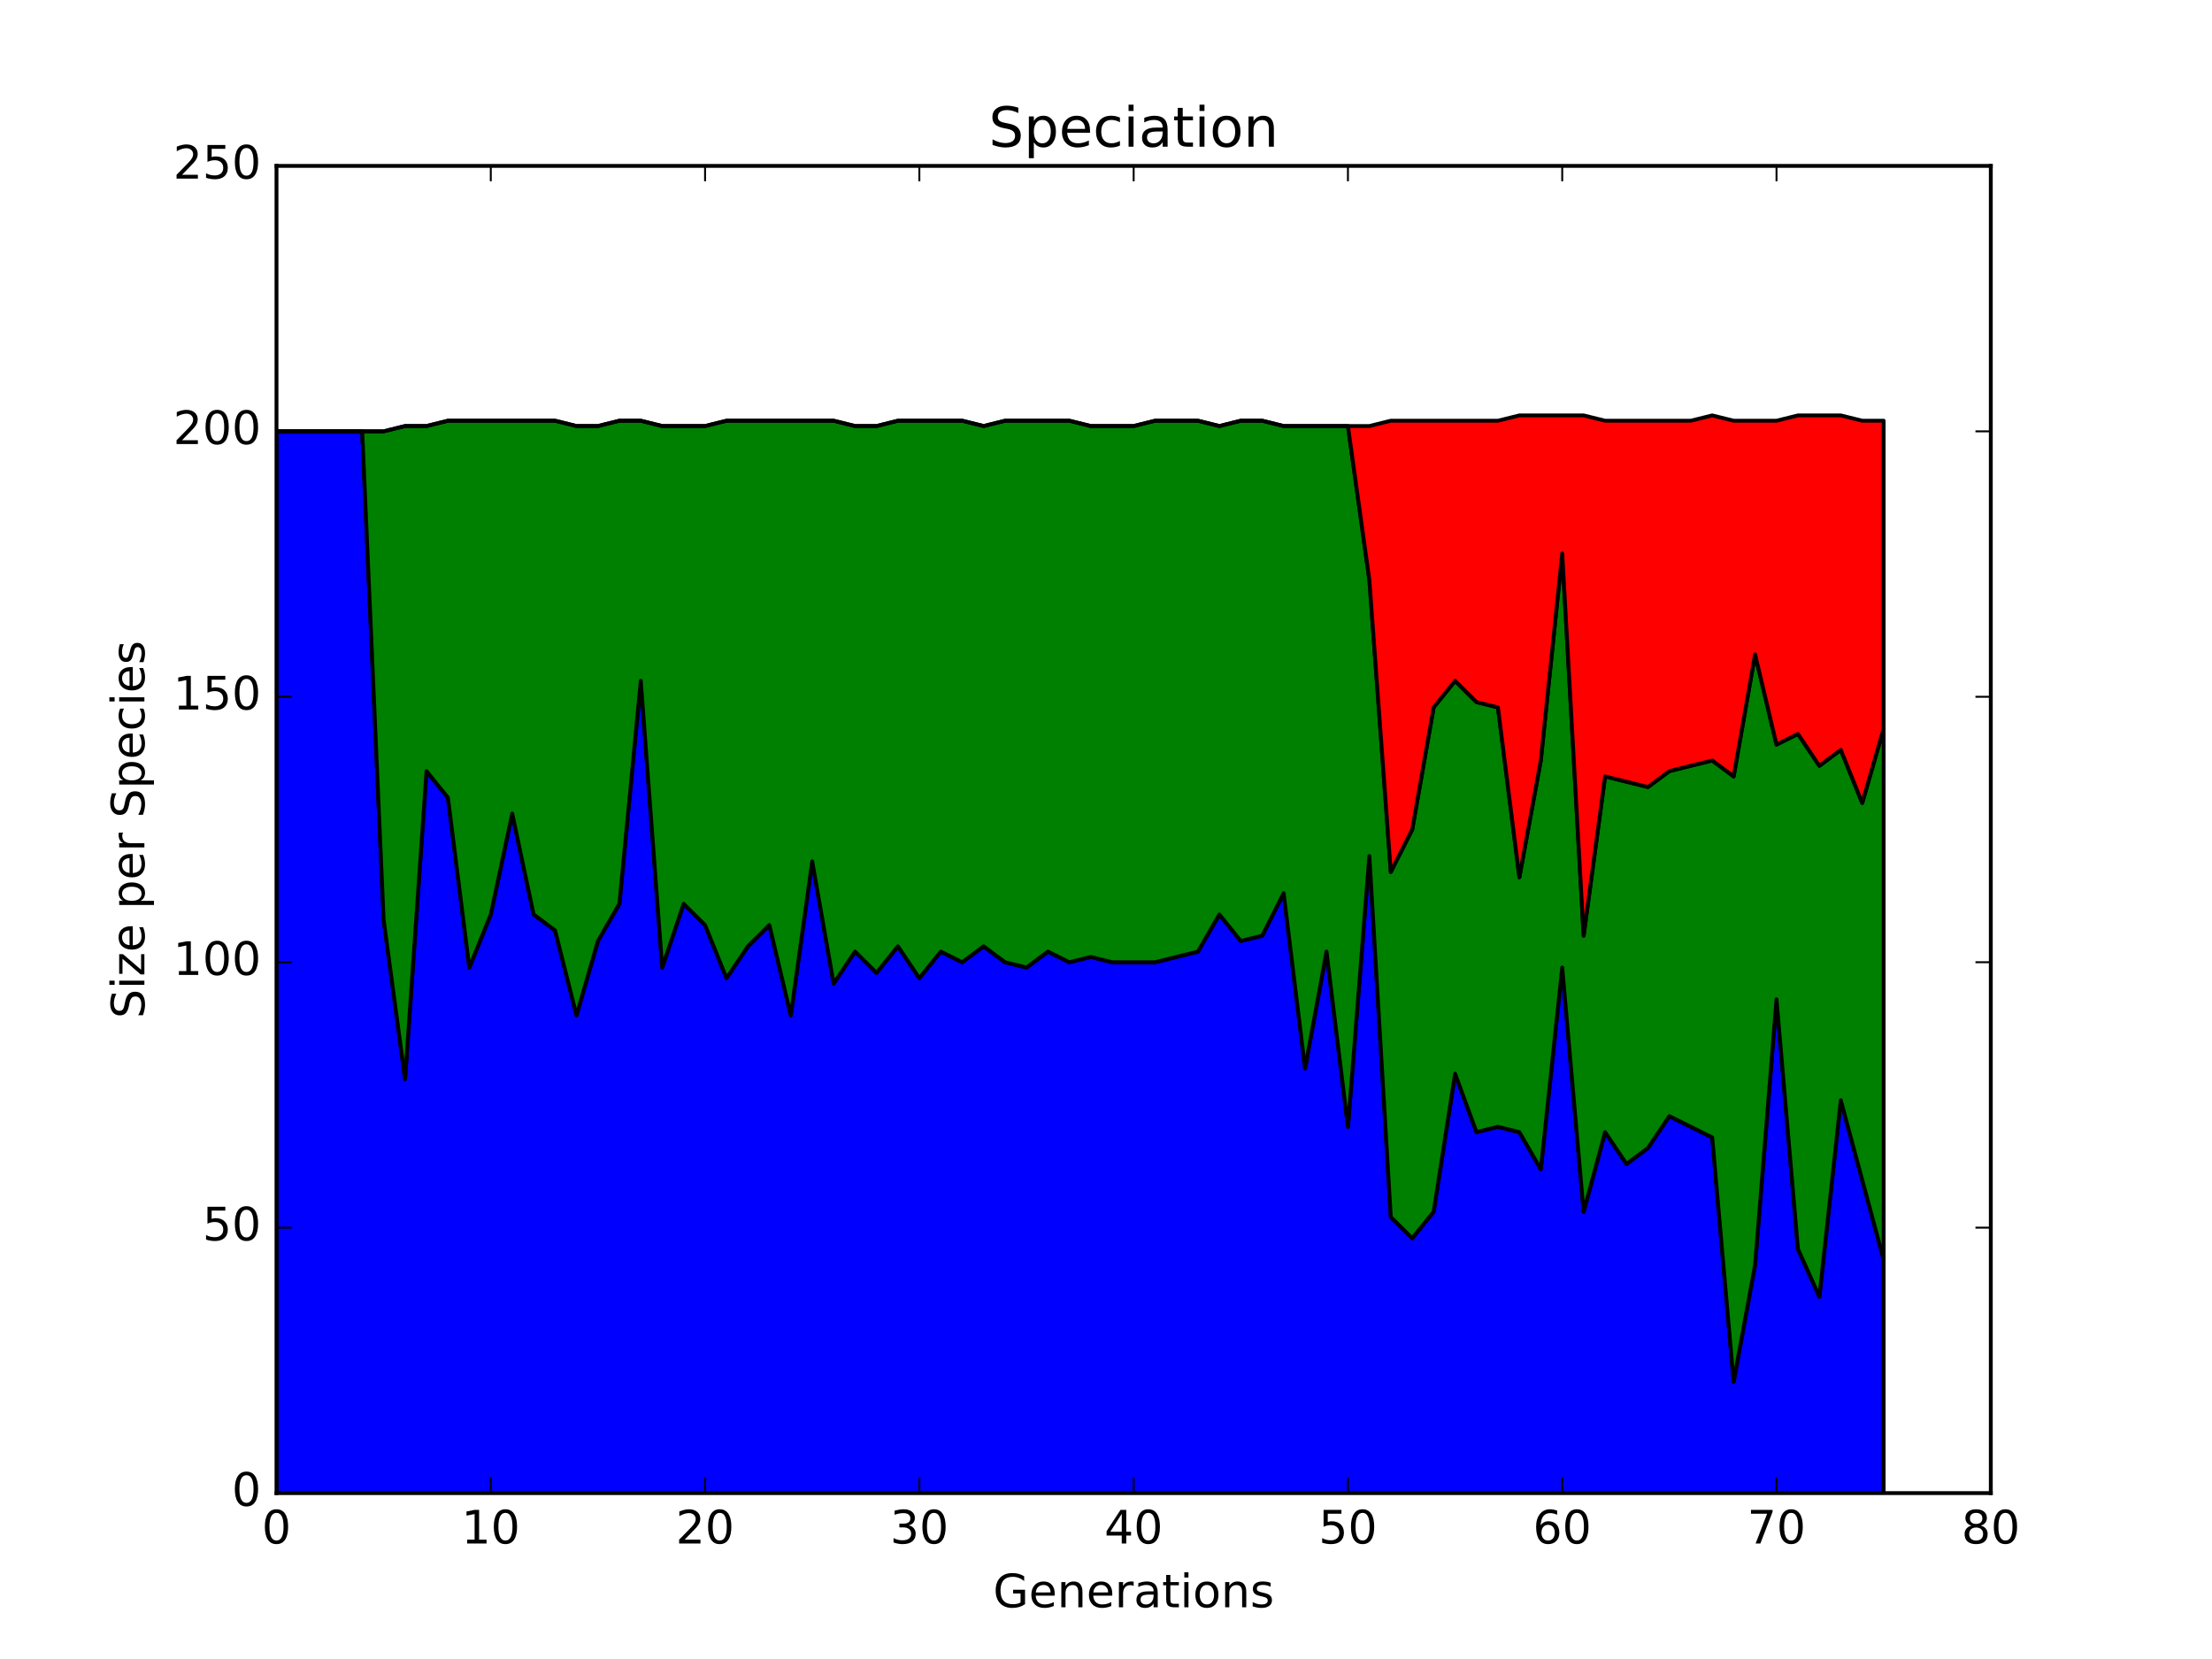 <?xml version="1.0" encoding="utf-8" standalone="no"?>
<!DOCTYPE svg PUBLIC "-//W3C//DTD SVG 1.1//EN"
  "http://www.w3.org/Graphics/SVG/1.1/DTD/svg11.dtd">
<!-- Created with matplotlib (http://matplotlib.org/) -->
<svg height="432pt" version="1.1" viewBox="0 0 576 432" width="576pt" xmlns="http://www.w3.org/2000/svg" xmlns:xlink="http://www.w3.org/1999/xlink">
 <defs>
  <style type="text/css">
*{stroke-linecap:butt;stroke-linejoin:round;stroke-miterlimit:100000;}
  </style>
 </defs>
 <g id="figure_1">
  <g id="patch_1">
   <path d="M 0 432 
L 576 432 
L 576 0 
L 0 0 
z
" style="fill:#ffffff;"/>
  </g>
  <g id="axes_1">
   <g id="patch_2">
    <path d="M 72 388.8 
L 518.4 388.8 
L 518.4 43.2 
L 72 43.2 
z
" style="fill:#ffffff;"/>
   </g>
   <g id="PolyCollection_1">
    <defs>
     <path d="M 72 -319.68 
L 72 -43.2 
L 77.58 -43.2 
L 83.16 -43.2 
L 88.74 -43.2 
L 94.32 -43.2 
L 99.9 -43.2 
L 105.48 -43.2 
L 111.06 -43.2 
L 116.64 -43.2 
L 122.22 -43.2 
L 127.8 -43.2 
L 133.38 -43.2 
L 138.96 -43.2 
L 144.54 -43.2 
L 150.12 -43.2 
L 155.7 -43.2 
L 161.28 -43.2 
L 166.86 -43.2 
L 172.44 -43.2 
L 178.02 -43.2 
L 183.6 -43.2 
L 189.18 -43.2 
L 194.76 -43.2 
L 200.34 -43.2 
L 205.92 -43.2 
L 211.5 -43.2 
L 217.08 -43.2 
L 222.66 -43.2 
L 228.24 -43.2 
L 233.82 -43.2 
L 239.4 -43.2 
L 244.98 -43.2 
L 250.56 -43.2 
L 256.14 -43.2 
L 261.72 -43.2 
L 267.3 -43.2 
L 272.88 -43.2 
L 278.46 -43.2 
L 284.04 -43.2 
L 289.62 -43.2 
L 295.2 -43.2 
L 300.78 -43.2 
L 306.36 -43.2 
L 311.94 -43.2 
L 317.52 -43.2 
L 323.1 -43.2 
L 328.68 -43.2 
L 334.26 -43.2 
L 339.84 -43.2 
L 345.42 -43.2 
L 351 -43.2 
L 356.58 -43.2 
L 362.16 -43.2 
L 367.74 -43.2 
L 373.32 -43.2 
L 378.9 -43.2 
L 384.48 -43.2 
L 390.06 -43.2 
L 395.64 -43.2 
L 401.22 -43.2 
L 406.8 -43.2 
L 412.38 -43.2 
L 417.96 -43.2 
L 423.54 -43.2 
L 429.12 -43.2 
L 434.7 -43.2 
L 440.28 -43.2 
L 445.86 -43.2 
L 451.44 -43.2 
L 457.02 -43.2 
L 462.6 -43.2 
L 468.18 -43.2 
L 473.76 -43.2 
L 479.34 -43.2 
L 484.92 -43.2 
L 490.5 -43.2 
L 490.5 -104.026 
L 490.5 -104.026 
L 484.92 -124.762 
L 479.34 -145.498 
L 473.76 -94.349 
L 468.18 -106.79 
L 462.6 -171.763 
L 457.02 -102.643 
L 451.44 -72.23 
L 445.86 -135.821 
L 440.28 -138.586 
L 434.7 -141.35 
L 429.12 -133.056 
L 423.54 -128.909 
L 417.96 -137.203 
L 412.38 -116.467 
L 406.8 -180.058 
L 401.22 -127.526 
L 395.64 -137.203 
L 390.06 -138.586 
L 384.48 -137.203 
L 378.9 -152.41 
L 373.32 -116.467 
L 367.74 -109.555 
L 362.16 -115.085 
L 356.58 -209.088 
L 351 -138.586 
L 345.42 -184.205 
L 339.84 -153.792 
L 334.26 -199.411 
L 328.68 -188.352 
L 323.1 -186.97 
L 317.52 -193.882 
L 311.94 -184.205 
L 306.36 -182.822 
L 300.78 -181.44 
L 295.2 -181.44 
L 289.62 -181.44 
L 284.04 -182.822 
L 278.46 -181.44 
L 272.88 -184.205 
L 267.3 -180.058 
L 261.72 -181.44 
L 256.14 -185.587 
L 250.56 -181.44 
L 244.98 -184.205 
L 239.4 -177.293 
L 233.82 -185.587 
L 228.24 -178.675 
L 222.66 -184.205 
L 217.08 -175.91 
L 211.5 -207.706 
L 205.92 -167.616 
L 200.34 -191.117 
L 194.76 -185.587 
L 189.18 -177.293 
L 183.6 -191.117 
L 178.02 -196.646 
L 172.44 -180.058 
L 166.86 -254.707 
L 161.28 -196.646 
L 155.7 -186.97 
L 150.12 -167.616 
L 144.54 -189.734 
L 138.96 -193.882 
L 133.38 -220.147 
L 127.8 -193.882 
L 122.22 -180.058 
L 116.64 -224.294 
L 111.06 -231.206 
L 105.48 -151.027 
L 99.9 -192.499 
L 94.32 -319.68 
L 88.74 -319.68 
L 83.16 -319.68 
L 77.58 -319.68 
L 72 -319.68 
z
" id="mb56fbfa139" style="stroke:#000000;"/>
    </defs>
    <g clip-path="url(#p823a07dfd4)">
     <use style="fill:#0000ff;stroke:#000000;" x="0.0" xlink:href="#mb56fbfa139" y="432.0"/>
    </g>
   </g>
   <g id="PolyCollection_2">
    <defs>
     <path d="M 72 -319.68 
L 72 -319.68 
L 77.58 -319.68 
L 83.16 -319.68 
L 88.74 -319.68 
L 94.32 -319.68 
L 99.9 -192.499 
L 105.48 -151.027 
L 111.06 -231.206 
L 116.64 -224.294 
L 122.22 -180.058 
L 127.8 -193.882 
L 133.38 -220.147 
L 138.96 -193.882 
L 144.54 -189.734 
L 150.12 -167.616 
L 155.7 -186.97 
L 161.28 -196.646 
L 166.86 -254.707 
L 172.44 -180.058 
L 178.02 -196.646 
L 183.6 -191.117 
L 189.18 -177.293 
L 194.76 -185.587 
L 200.34 -191.117 
L 205.92 -167.616 
L 211.5 -207.706 
L 217.08 -175.91 
L 222.66 -184.205 
L 228.24 -178.675 
L 233.82 -185.587 
L 239.4 -177.293 
L 244.98 -184.205 
L 250.56 -181.44 
L 256.14 -185.587 
L 261.72 -181.44 
L 267.3 -180.058 
L 272.88 -184.205 
L 278.46 -181.44 
L 284.04 -182.822 
L 289.62 -181.44 
L 295.2 -181.44 
L 300.78 -181.44 
L 306.36 -182.822 
L 311.94 -184.205 
L 317.52 -193.882 
L 323.1 -186.97 
L 328.68 -188.352 
L 334.26 -199.411 
L 339.84 -153.792 
L 345.42 -184.205 
L 351 -138.586 
L 356.58 -209.088 
L 362.16 -115.085 
L 367.74 -109.555 
L 373.32 -116.467 
L 378.9 -152.41 
L 384.48 -137.203 
L 390.06 -138.586 
L 395.64 -137.203 
L 401.22 -127.526 
L 406.8 -180.058 
L 412.38 -116.467 
L 417.96 -137.203 
L 423.54 -128.909 
L 429.12 -133.056 
L 434.7 -141.35 
L 440.28 -138.586 
L 445.86 -135.821 
L 451.44 -72.23 
L 457.02 -102.643 
L 462.6 -171.763 
L 468.18 -106.79 
L 473.76 -94.349 
L 479.34 -145.498 
L 484.92 -124.762 
L 490.5 -104.026 
L 490.5 -242.266 
L 490.5 -242.266 
L 484.92 -222.912 
L 479.34 -236.736 
L 473.76 -232.589 
L 468.18 -240.883 
L 462.6 -238.118 
L 457.02 -261.619 
L 451.44 -229.824 
L 445.86 -233.971 
L 440.28 -232.589 
L 434.7 -231.206 
L 429.12 -227.059 
L 423.54 -228.442 
L 417.96 -229.824 
L 412.38 -188.352 
L 406.8 -287.885 
L 401.22 -233.971 
L 395.64 -203.558 
L 390.06 -247.795 
L 384.48 -249.178 
L 378.9 -254.707 
L 373.32 -247.795 
L 367.74 -216 
L 362.16 -204.941 
L 356.58 -280.973 
L 351 -321.062 
L 345.42 -321.062 
L 339.84 -321.062 
L 334.26 -321.062 
L 328.68 -322.445 
L 323.1 -322.445 
L 317.52 -321.062 
L 311.94 -322.445 
L 306.36 -322.445 
L 300.78 -322.445 
L 295.2 -321.062 
L 289.62 -321.062 
L 284.04 -321.062 
L 278.46 -322.445 
L 272.88 -322.445 
L 267.3 -322.445 
L 261.72 -322.445 
L 256.14 -321.062 
L 250.56 -322.445 
L 244.98 -322.445 
L 239.4 -322.445 
L 233.82 -322.445 
L 228.24 -321.062 
L 222.66 -321.062 
L 217.08 -322.445 
L 211.5 -322.445 
L 205.92 -322.445 
L 200.34 -322.445 
L 194.76 -322.445 
L 189.18 -322.445 
L 183.6 -321.062 
L 178.02 -321.062 
L 172.44 -321.062 
L 166.86 -322.445 
L 161.28 -322.445 
L 155.7 -321.062 
L 150.12 -321.062 
L 144.54 -322.445 
L 138.96 -322.445 
L 133.38 -322.445 
L 127.8 -322.445 
L 122.22 -322.445 
L 116.64 -322.445 
L 111.06 -321.062 
L 105.48 -321.062 
L 99.9 -319.68 
L 94.32 -319.68 
L 88.74 -319.68 
L 83.16 -319.68 
L 77.58 -319.68 
L 72 -319.68 
z
" id="m88c56fdbe7" style="stroke:#000000;"/>
    </defs>
    <g clip-path="url(#p823a07dfd4)">
     <use style="fill:#008000;stroke:#000000;" x="0.0" xlink:href="#m88c56fdbe7" y="432.0"/>
    </g>
   </g>
   <g id="PolyCollection_3">
    <defs>
     <path d="M 72 -319.68 
L 72 -319.68 
L 77.58 -319.68 
L 83.16 -319.68 
L 88.74 -319.68 
L 94.32 -319.68 
L 99.9 -319.68 
L 105.48 -321.062 
L 111.06 -321.062 
L 116.64 -322.445 
L 122.22 -322.445 
L 127.8 -322.445 
L 133.38 -322.445 
L 138.96 -322.445 
L 144.54 -322.445 
L 150.12 -321.062 
L 155.7 -321.062 
L 161.28 -322.445 
L 166.86 -322.445 
L 172.44 -321.062 
L 178.02 -321.062 
L 183.6 -321.062 
L 189.18 -322.445 
L 194.76 -322.445 
L 200.34 -322.445 
L 205.92 -322.445 
L 211.5 -322.445 
L 217.08 -322.445 
L 222.66 -321.062 
L 228.24 -321.062 
L 233.82 -322.445 
L 239.4 -322.445 
L 244.98 -322.445 
L 250.56 -322.445 
L 256.14 -321.062 
L 261.72 -322.445 
L 267.3 -322.445 
L 272.88 -322.445 
L 278.46 -322.445 
L 284.04 -321.062 
L 289.62 -321.062 
L 295.2 -321.062 
L 300.78 -322.445 
L 306.36 -322.445 
L 311.94 -322.445 
L 317.52 -321.062 
L 323.1 -322.445 
L 328.68 -322.445 
L 334.26 -321.062 
L 339.84 -321.062 
L 345.42 -321.062 
L 351 -321.062 
L 356.58 -280.973 
L 362.16 -204.941 
L 367.74 -216 
L 373.32 -247.795 
L 378.9 -254.707 
L 384.48 -249.178 
L 390.06 -247.795 
L 395.64 -203.558 
L 401.22 -233.971 
L 406.8 -287.885 
L 412.38 -188.352 
L 417.96 -229.824 
L 423.54 -228.442 
L 429.12 -227.059 
L 434.7 -231.206 
L 440.28 -232.589 
L 445.86 -233.971 
L 451.44 -229.824 
L 457.02 -261.619 
L 462.6 -238.118 
L 468.18 -240.883 
L 473.76 -232.589 
L 479.34 -236.736 
L 484.92 -222.912 
L 490.5 -242.266 
L 490.5 -322.445 
L 490.5 -322.445 
L 484.92 -322.445 
L 479.34 -323.827 
L 473.76 -323.827 
L 468.18 -323.827 
L 462.6 -322.445 
L 457.02 -322.445 
L 451.44 -322.445 
L 445.86 -323.827 
L 440.28 -322.445 
L 434.7 -322.445 
L 429.12 -322.445 
L 423.54 -322.445 
L 417.96 -322.445 
L 412.38 -323.827 
L 406.8 -323.827 
L 401.22 -323.827 
L 395.64 -323.827 
L 390.06 -322.445 
L 384.48 -322.445 
L 378.9 -322.445 
L 373.32 -322.445 
L 367.74 -322.445 
L 362.16 -322.445 
L 356.58 -321.062 
L 351 -321.062 
L 345.42 -321.062 
L 339.84 -321.062 
L 334.26 -321.062 
L 328.68 -322.445 
L 323.1 -322.445 
L 317.52 -321.062 
L 311.94 -322.445 
L 306.36 -322.445 
L 300.78 -322.445 
L 295.2 -321.062 
L 289.62 -321.062 
L 284.04 -321.062 
L 278.46 -322.445 
L 272.88 -322.445 
L 267.3 -322.445 
L 261.72 -322.445 
L 256.14 -321.062 
L 250.56 -322.445 
L 244.98 -322.445 
L 239.4 -322.445 
L 233.82 -322.445 
L 228.24 -321.062 
L 222.66 -321.062 
L 217.08 -322.445 
L 211.5 -322.445 
L 205.92 -322.445 
L 200.34 -322.445 
L 194.76 -322.445 
L 189.18 -322.445 
L 183.6 -321.062 
L 178.02 -321.062 
L 172.44 -321.062 
L 166.86 -322.445 
L 161.28 -322.445 
L 155.7 -321.062 
L 150.12 -321.062 
L 144.54 -322.445 
L 138.96 -322.445 
L 133.38 -322.445 
L 127.8 -322.445 
L 122.22 -322.445 
L 116.64 -322.445 
L 111.06 -321.062 
L 105.48 -321.062 
L 99.9 -319.68 
L 94.32 -319.68 
L 88.74 -319.68 
L 83.16 -319.68 
L 77.58 -319.68 
L 72 -319.68 
z
" id="m51d4913561" style="stroke:#000000;"/>
    </defs>
    <g clip-path="url(#p823a07dfd4)">
     <use style="fill:#ff0000;stroke:#000000;" x="0.0" xlink:href="#m51d4913561" y="432.0"/>
    </g>
   </g>
   <g id="patch_3">
    <path d="M 72 388.8 
L 518.4 388.8 
" style="fill:none;stroke:#000000;stroke-linecap:square;stroke-linejoin:miter;"/>
   </g>
   <g id="patch_4">
    <path d="M 72 43.2 
L 518.4 43.2 
" style="fill:none;stroke:#000000;stroke-linecap:square;stroke-linejoin:miter;"/>
   </g>
   <g id="patch_5">
    <path d="M 518.4 388.8 
L 518.4 43.2 
" style="fill:none;stroke:#000000;stroke-linecap:square;stroke-linejoin:miter;"/>
   </g>
   <g id="patch_6">
    <path d="M 72 388.8 
L 72 43.2 
" style="fill:none;stroke:#000000;stroke-linecap:square;stroke-linejoin:miter;"/>
   </g>
   <g id="matplotlib.axis_1">
    <g id="xtick_1">
     <g id="line2d_1">
      <defs>
       <path d="M 0 0 
L 0 -4 
" id="m9c19d74575" style="stroke:#000000;stroke-width:0.5;"/>
      </defs>
      <g>
       <use style="stroke:#000000;stroke-width:0.5;" x="72.0" xlink:href="#m9c19d74575" y="388.8"/>
      </g>
     </g>
     <g id="line2d_2">
      <defs>
       <path d="M 0 0 
L 0 4 
" id="m21564f1ddf" style="stroke:#000000;stroke-width:0.5;"/>
      </defs>
      <g>
       <use style="stroke:#000000;stroke-width:0.5;" x="72.0" xlink:href="#m21564f1ddf" y="43.2"/>
      </g>
     </g>
     <g id="text_1">
      <!-- 0 -->
      <defs>
       <path d="M 31.781 66.406 
Q 24.172 66.406 20.328 58.906 
Q 16.5 51.422 16.5 36.375 
Q 16.5 21.391 20.328 13.891 
Q 24.172 6.391 31.781 6.391 
Q 39.453 6.391 43.281 13.891 
Q 47.125 21.391 47.125 36.375 
Q 47.125 51.422 43.281 58.906 
Q 39.453 66.406 31.781 66.406 
M 31.781 74.219 
Q 44.047 74.219 50.516 64.516 
Q 56.984 54.828 56.984 36.375 
Q 56.984 17.969 50.516 8.266 
Q 44.047 -1.422 31.781 -1.422 
Q 19.531 -1.422 13.062 8.266 
Q 6.594 17.969 6.594 36.375 
Q 6.594 54.828 13.062 64.516 
Q 19.531 74.219 31.781 74.219 
" id="BitstreamVeraSans-Roman-30"/>
      </defs>
      <g transform="translate(68.183 401.918)scale(0.12 -0.12)">
       <use xlink:href="#BitstreamVeraSans-Roman-30"/>
      </g>
     </g>
    </g>
    <g id="xtick_2">
     <g id="line2d_3">
      <g>
       <use style="stroke:#000000;stroke-width:0.5;" x="127.8" xlink:href="#m9c19d74575" y="388.8"/>
      </g>
     </g>
     <g id="line2d_4">
      <g>
       <use style="stroke:#000000;stroke-width:0.5;" x="127.8" xlink:href="#m21564f1ddf" y="43.2"/>
      </g>
     </g>
     <g id="text_2">
      <!-- 10 -->
      <defs>
       <path d="M 12.406 8.297 
L 28.516 8.297 
L 28.516 63.922 
L 10.984 60.406 
L 10.984 69.391 
L 28.422 72.906 
L 38.281 72.906 
L 38.281 8.297 
L 54.391 8.297 
L 54.391 0 
L 12.406 0 
z
" id="BitstreamVeraSans-Roman-31"/>
      </defs>
      <g transform="translate(120.165 401.918)scale(0.12 -0.12)">
       <use xlink:href="#BitstreamVeraSans-Roman-31"/>
       <use x="63.623" xlink:href="#BitstreamVeraSans-Roman-30"/>
      </g>
     </g>
    </g>
    <g id="xtick_3">
     <g id="line2d_5">
      <g>
       <use style="stroke:#000000;stroke-width:0.5;" x="183.6" xlink:href="#m9c19d74575" y="388.8"/>
      </g>
     </g>
     <g id="line2d_6">
      <g>
       <use style="stroke:#000000;stroke-width:0.5;" x="183.6" xlink:href="#m21564f1ddf" y="43.2"/>
      </g>
     </g>
     <g id="text_3">
      <!-- 20 -->
      <defs>
       <path d="M 19.188 8.297 
L 53.609 8.297 
L 53.609 0 
L 7.328 0 
L 7.328 8.297 
Q 12.938 14.109 22.625 23.891 
Q 32.328 33.688 34.812 36.531 
Q 39.547 41.844 41.422 45.531 
Q 43.312 49.219 43.312 52.781 
Q 43.312 58.594 39.234 62.25 
Q 35.156 65.922 28.609 65.922 
Q 23.969 65.922 18.812 64.312 
Q 13.672 62.703 7.812 59.422 
L 7.812 69.391 
Q 13.766 71.781 18.938 73 
Q 24.125 74.219 28.422 74.219 
Q 39.75 74.219 46.484 68.547 
Q 53.219 62.891 53.219 53.422 
Q 53.219 48.922 51.531 44.891 
Q 49.859 40.875 45.406 35.406 
Q 44.188 33.984 37.641 27.219 
Q 31.109 20.453 19.188 8.297 
" id="BitstreamVeraSans-Roman-32"/>
      </defs>
      <g transform="translate(175.965 401.918)scale(0.12 -0.12)">
       <use xlink:href="#BitstreamVeraSans-Roman-32"/>
       <use x="63.623" xlink:href="#BitstreamVeraSans-Roman-30"/>
      </g>
     </g>
    </g>
    <g id="xtick_4">
     <g id="line2d_7">
      <g>
       <use style="stroke:#000000;stroke-width:0.5;" x="239.4" xlink:href="#m9c19d74575" y="388.8"/>
      </g>
     </g>
     <g id="line2d_8">
      <g>
       <use style="stroke:#000000;stroke-width:0.5;" x="239.4" xlink:href="#m21564f1ddf" y="43.2"/>
      </g>
     </g>
     <g id="text_4">
      <!-- 30 -->
      <defs>
       <path d="M 40.578 39.312 
Q 47.656 37.797 51.625 33 
Q 55.609 28.219 55.609 21.188 
Q 55.609 10.406 48.188 4.484 
Q 40.766 -1.422 27.094 -1.422 
Q 22.516 -1.422 17.656 -0.516 
Q 12.797 0.391 7.625 2.203 
L 7.625 11.719 
Q 11.719 9.328 16.594 8.109 
Q 21.484 6.891 26.812 6.891 
Q 36.078 6.891 40.938 10.547 
Q 45.797 14.203 45.797 21.188 
Q 45.797 27.641 41.281 31.266 
Q 36.766 34.906 28.719 34.906 
L 20.219 34.906 
L 20.219 43.016 
L 29.109 43.016 
Q 36.375 43.016 40.234 45.922 
Q 44.094 48.828 44.094 54.297 
Q 44.094 59.906 40.109 62.906 
Q 36.141 65.922 28.719 65.922 
Q 24.656 65.922 20.016 65.031 
Q 15.375 64.156 9.812 62.312 
L 9.812 71.094 
Q 15.438 72.656 20.344 73.438 
Q 25.25 74.219 29.594 74.219 
Q 40.828 74.219 47.359 69.109 
Q 53.906 64.016 53.906 55.328 
Q 53.906 49.266 50.438 45.094 
Q 46.969 40.922 40.578 39.312 
" id="BitstreamVeraSans-Roman-33"/>
      </defs>
      <g transform="translate(231.765 401.918)scale(0.12 -0.12)">
       <use xlink:href="#BitstreamVeraSans-Roman-33"/>
       <use x="63.623" xlink:href="#BitstreamVeraSans-Roman-30"/>
      </g>
     </g>
    </g>
    <g id="xtick_5">
     <g id="line2d_9">
      <g>
       <use style="stroke:#000000;stroke-width:0.5;" x="295.2" xlink:href="#m9c19d74575" y="388.8"/>
      </g>
     </g>
     <g id="line2d_10">
      <g>
       <use style="stroke:#000000;stroke-width:0.5;" x="295.2" xlink:href="#m21564f1ddf" y="43.2"/>
      </g>
     </g>
     <g id="text_5">
      <!-- 40 -->
      <defs>
       <path d="M 37.797 64.312 
L 12.891 25.391 
L 37.797 25.391 
z
M 35.203 72.906 
L 47.609 72.906 
L 47.609 25.391 
L 58.016 25.391 
L 58.016 17.188 
L 47.609 17.188 
L 47.609 0 
L 37.797 0 
L 37.797 17.188 
L 4.891 17.188 
L 4.891 26.703 
z
" id="BitstreamVeraSans-Roman-34"/>
      </defs>
      <g transform="translate(287.565 401.918)scale(0.12 -0.12)">
       <use xlink:href="#BitstreamVeraSans-Roman-34"/>
       <use x="63.623" xlink:href="#BitstreamVeraSans-Roman-30"/>
      </g>
     </g>
    </g>
    <g id="xtick_6">
     <g id="line2d_11">
      <g>
       <use style="stroke:#000000;stroke-width:0.5;" x="351.0" xlink:href="#m9c19d74575" y="388.8"/>
      </g>
     </g>
     <g id="line2d_12">
      <g>
       <use style="stroke:#000000;stroke-width:0.5;" x="351.0" xlink:href="#m21564f1ddf" y="43.2"/>
      </g>
     </g>
     <g id="text_6">
      <!-- 50 -->
      <defs>
       <path d="M 10.797 72.906 
L 49.516 72.906 
L 49.516 64.594 
L 19.828 64.594 
L 19.828 46.734 
Q 21.969 47.469 24.109 47.828 
Q 26.266 48.188 28.422 48.188 
Q 40.625 48.188 47.75 41.5 
Q 54.891 34.812 54.891 23.391 
Q 54.891 11.625 47.562 5.094 
Q 40.234 -1.422 26.906 -1.422 
Q 22.312 -1.422 17.547 -0.641 
Q 12.797 0.141 7.719 1.703 
L 7.719 11.625 
Q 12.109 9.234 16.797 8.062 
Q 21.484 6.891 26.703 6.891 
Q 35.156 6.891 40.078 11.328 
Q 45.016 15.766 45.016 23.391 
Q 45.016 31 40.078 35.438 
Q 35.156 39.891 26.703 39.891 
Q 22.75 39.891 18.812 39.016 
Q 14.891 38.141 10.797 36.281 
z
" id="BitstreamVeraSans-Roman-35"/>
      </defs>
      <g transform="translate(343.365 401.918)scale(0.12 -0.12)">
       <use xlink:href="#BitstreamVeraSans-Roman-35"/>
       <use x="63.623" xlink:href="#BitstreamVeraSans-Roman-30"/>
      </g>
     </g>
    </g>
    <g id="xtick_7">
     <g id="line2d_13">
      <g>
       <use style="stroke:#000000;stroke-width:0.5;" x="406.8" xlink:href="#m9c19d74575" y="388.8"/>
      </g>
     </g>
     <g id="line2d_14">
      <g>
       <use style="stroke:#000000;stroke-width:0.5;" x="406.8" xlink:href="#m21564f1ddf" y="43.2"/>
      </g>
     </g>
     <g id="text_7">
      <!-- 60 -->
      <defs>
       <path d="M 33.016 40.375 
Q 26.375 40.375 22.484 35.828 
Q 18.609 31.297 18.609 23.391 
Q 18.609 15.531 22.484 10.953 
Q 26.375 6.391 33.016 6.391 
Q 39.656 6.391 43.531 10.953 
Q 47.406 15.531 47.406 23.391 
Q 47.406 31.297 43.531 35.828 
Q 39.656 40.375 33.016 40.375 
M 52.594 71.297 
L 52.594 62.312 
Q 48.875 64.062 45.094 64.984 
Q 41.312 65.922 37.594 65.922 
Q 27.828 65.922 22.672 59.328 
Q 17.531 52.734 16.797 39.406 
Q 19.672 43.656 24.016 45.922 
Q 28.375 48.188 33.594 48.188 
Q 44.578 48.188 50.953 41.516 
Q 57.328 34.859 57.328 23.391 
Q 57.328 12.156 50.688 5.359 
Q 44.047 -1.422 33.016 -1.422 
Q 20.359 -1.422 13.672 8.266 
Q 6.984 17.969 6.984 36.375 
Q 6.984 53.656 15.188 63.938 
Q 23.391 74.219 37.203 74.219 
Q 40.922 74.219 44.703 73.484 
Q 48.484 72.75 52.594 71.297 
" id="BitstreamVeraSans-Roman-36"/>
      </defs>
      <g transform="translate(399.165 401.918)scale(0.12 -0.12)">
       <use xlink:href="#BitstreamVeraSans-Roman-36"/>
       <use x="63.623" xlink:href="#BitstreamVeraSans-Roman-30"/>
      </g>
     </g>
    </g>
    <g id="xtick_8">
     <g id="line2d_15">
      <g>
       <use style="stroke:#000000;stroke-width:0.5;" x="462.6" xlink:href="#m9c19d74575" y="388.8"/>
      </g>
     </g>
     <g id="line2d_16">
      <g>
       <use style="stroke:#000000;stroke-width:0.5;" x="462.6" xlink:href="#m21564f1ddf" y="43.2"/>
      </g>
     </g>
     <g id="text_8">
      <!-- 70 -->
      <defs>
       <path d="M 8.203 72.906 
L 55.078 72.906 
L 55.078 68.703 
L 28.609 0 
L 18.312 0 
L 43.219 64.594 
L 8.203 64.594 
z
" id="BitstreamVeraSans-Roman-37"/>
      </defs>
      <g transform="translate(454.965 401.918)scale(0.12 -0.12)">
       <use xlink:href="#BitstreamVeraSans-Roman-37"/>
       <use x="63.623" xlink:href="#BitstreamVeraSans-Roman-30"/>
      </g>
     </g>
    </g>
    <g id="xtick_9">
     <g id="line2d_17">
      <g>
       <use style="stroke:#000000;stroke-width:0.5;" x="518.4" xlink:href="#m9c19d74575" y="388.8"/>
      </g>
     </g>
     <g id="line2d_18">
      <g>
       <use style="stroke:#000000;stroke-width:0.5;" x="518.4" xlink:href="#m21564f1ddf" y="43.2"/>
      </g>
     </g>
     <g id="text_9">
      <!-- 80 -->
      <defs>
       <path d="M 31.781 34.625 
Q 24.75 34.625 20.719 30.859 
Q 16.703 27.094 16.703 20.516 
Q 16.703 13.922 20.719 10.156 
Q 24.75 6.391 31.781 6.391 
Q 38.812 6.391 42.859 10.172 
Q 46.922 13.969 46.922 20.516 
Q 46.922 27.094 42.891 30.859 
Q 38.875 34.625 31.781 34.625 
M 21.922 38.812 
Q 15.578 40.375 12.031 44.719 
Q 8.5 49.078 8.5 55.328 
Q 8.5 64.062 14.719 69.141 
Q 20.953 74.219 31.781 74.219 
Q 42.672 74.219 48.875 69.141 
Q 55.078 64.062 55.078 55.328 
Q 55.078 49.078 51.531 44.719 
Q 48 40.375 41.703 38.812 
Q 48.828 37.156 52.797 32.312 
Q 56.781 27.484 56.781 20.516 
Q 56.781 9.906 50.312 4.234 
Q 43.844 -1.422 31.781 -1.422 
Q 19.734 -1.422 13.25 4.234 
Q 6.781 9.906 6.781 20.516 
Q 6.781 27.484 10.781 32.312 
Q 14.797 37.156 21.922 38.812 
M 18.312 54.391 
Q 18.312 48.734 21.844 45.562 
Q 25.391 42.391 31.781 42.391 
Q 38.141 42.391 41.719 45.562 
Q 45.312 48.734 45.312 54.391 
Q 45.312 60.062 41.719 63.234 
Q 38.141 66.406 31.781 66.406 
Q 25.391 66.406 21.844 63.234 
Q 18.312 60.062 18.312 54.391 
" id="BitstreamVeraSans-Roman-38"/>
      </defs>
      <g transform="translate(510.765 401.918)scale(0.12 -0.12)">
       <use xlink:href="#BitstreamVeraSans-Roman-38"/>
       <use x="63.623" xlink:href="#BitstreamVeraSans-Roman-30"/>
      </g>
     </g>
    </g>
    <g id="text_10">
     <!-- Generations -->
     <defs>
      <path d="M 44.281 53.078 
L 44.281 44.578 
Q 40.484 46.531 36.375 47.5 
Q 32.281 48.484 27.875 48.484 
Q 21.188 48.484 17.844 46.438 
Q 14.5 44.391 14.5 40.281 
Q 14.5 37.156 16.891 35.375 
Q 19.281 33.594 26.516 31.984 
L 29.594 31.297 
Q 39.156 29.25 43.188 25.516 
Q 47.219 21.781 47.219 15.094 
Q 47.219 7.469 41.188 3.016 
Q 35.156 -1.422 24.609 -1.422 
Q 20.219 -1.422 15.453 -0.562 
Q 10.688 0.297 5.422 2 
L 5.422 11.281 
Q 10.406 8.688 15.234 7.391 
Q 20.062 6.109 24.812 6.109 
Q 31.156 6.109 34.562 8.281 
Q 37.984 10.453 37.984 14.406 
Q 37.984 18.062 35.516 20.016 
Q 33.062 21.969 24.703 23.781 
L 21.578 24.516 
Q 13.234 26.266 9.516 29.906 
Q 5.812 33.547 5.812 39.891 
Q 5.812 47.609 11.281 51.797 
Q 16.75 56 26.812 56 
Q 31.781 56 36.172 55.266 
Q 40.578 54.547 44.281 53.078 
" id="BitstreamVeraSans-Roman-73"/>
      <path d="M 30.609 48.391 
Q 23.391 48.391 19.188 42.75 
Q 14.984 37.109 14.984 27.297 
Q 14.984 17.484 19.156 11.844 
Q 23.344 6.203 30.609 6.203 
Q 37.797 6.203 41.984 11.859 
Q 46.188 17.531 46.188 27.297 
Q 46.188 37.016 41.984 42.703 
Q 37.797 48.391 30.609 48.391 
M 30.609 56 
Q 42.328 56 49.016 48.375 
Q 55.719 40.766 55.719 27.297 
Q 55.719 13.875 49.016 6.219 
Q 42.328 -1.422 30.609 -1.422 
Q 18.844 -1.422 12.172 6.219 
Q 5.516 13.875 5.516 27.297 
Q 5.516 40.766 12.172 48.375 
Q 18.844 56 30.609 56 
" id="BitstreamVeraSans-Roman-6f"/>
      <path d="M 56.203 29.594 
L 56.203 25.203 
L 14.891 25.203 
Q 15.484 15.922 20.484 11.062 
Q 25.484 6.203 34.422 6.203 
Q 39.594 6.203 44.453 7.469 
Q 49.312 8.734 54.109 11.281 
L 54.109 2.781 
Q 49.266 0.734 44.188 -0.344 
Q 39.109 -1.422 33.891 -1.422 
Q 20.797 -1.422 13.156 6.188 
Q 5.516 13.812 5.516 26.812 
Q 5.516 40.234 12.766 48.109 
Q 20.016 56 32.328 56 
Q 43.359 56 49.781 48.891 
Q 56.203 41.797 56.203 29.594 
M 47.219 32.234 
Q 47.125 39.594 43.094 43.984 
Q 39.062 48.391 32.422 48.391 
Q 24.906 48.391 20.391 44.141 
Q 15.875 39.891 15.188 32.172 
z
" id="BitstreamVeraSans-Roman-65"/>
      <path d="M 9.422 54.688 
L 18.406 54.688 
L 18.406 0 
L 9.422 0 
z
M 9.422 75.984 
L 18.406 75.984 
L 18.406 64.594 
L 9.422 64.594 
z
" id="BitstreamVeraSans-Roman-69"/>
      <path d="M 34.281 27.484 
Q 23.391 27.484 19.188 25 
Q 14.984 22.516 14.984 16.5 
Q 14.984 11.719 18.141 8.906 
Q 21.297 6.109 26.703 6.109 
Q 34.188 6.109 38.703 11.406 
Q 43.219 16.703 43.219 25.484 
L 43.219 27.484 
z
M 52.203 31.203 
L 52.203 0 
L 43.219 0 
L 43.219 8.297 
Q 40.141 3.328 35.547 0.953 
Q 30.953 -1.422 24.312 -1.422 
Q 15.922 -1.422 10.953 3.297 
Q 6 8.016 6 15.922 
Q 6 25.141 12.172 29.828 
Q 18.359 34.516 30.609 34.516 
L 43.219 34.516 
L 43.219 35.406 
Q 43.219 41.609 39.141 45 
Q 35.062 48.391 27.688 48.391 
Q 23 48.391 18.547 47.266 
Q 14.109 46.141 10.016 43.891 
L 10.016 52.203 
Q 14.938 54.109 19.578 55.047 
Q 24.219 56 28.609 56 
Q 40.484 56 46.344 49.844 
Q 52.203 43.703 52.203 31.203 
" id="BitstreamVeraSans-Roman-61"/>
      <path d="M 18.312 70.219 
L 18.312 54.688 
L 36.812 54.688 
L 36.812 47.703 
L 18.312 47.703 
L 18.312 18.016 
Q 18.312 11.328 20.141 9.422 
Q 21.969 7.516 27.594 7.516 
L 36.812 7.516 
L 36.812 0 
L 27.594 0 
Q 17.188 0 13.234 3.875 
Q 9.281 7.766 9.281 18.016 
L 9.281 47.703 
L 2.688 47.703 
L 2.688 54.688 
L 9.281 54.688 
L 9.281 70.219 
z
" id="BitstreamVeraSans-Roman-74"/>
      <path d="M 41.109 46.297 
Q 39.594 47.172 37.812 47.578 
Q 36.031 48 33.891 48 
Q 26.266 48 22.188 43.047 
Q 18.109 38.094 18.109 28.812 
L 18.109 0 
L 9.078 0 
L 9.078 54.688 
L 18.109 54.688 
L 18.109 46.188 
Q 20.953 51.172 25.484 53.578 
Q 30.031 56 36.531 56 
Q 37.453 56 38.578 55.875 
Q 39.703 55.766 41.062 55.516 
z
" id="BitstreamVeraSans-Roman-72"/>
      <path d="M 54.891 33.016 
L 54.891 0 
L 45.906 0 
L 45.906 32.719 
Q 45.906 40.484 42.875 44.328 
Q 39.844 48.188 33.797 48.188 
Q 26.516 48.188 22.312 43.547 
Q 18.109 38.922 18.109 30.906 
L 18.109 0 
L 9.078 0 
L 9.078 54.688 
L 18.109 54.688 
L 18.109 46.188 
Q 21.344 51.125 25.703 53.562 
Q 30.078 56 35.797 56 
Q 45.219 56 50.047 50.172 
Q 54.891 44.344 54.891 33.016 
" id="BitstreamVeraSans-Roman-6e"/>
      <path d="M 59.516 10.406 
L 59.516 29.984 
L 43.406 29.984 
L 43.406 38.094 
L 69.281 38.094 
L 69.281 6.781 
Q 63.578 2.734 56.688 0.656 
Q 49.812 -1.422 42 -1.422 
Q 24.906 -1.422 15.25 8.562 
Q 5.609 18.562 5.609 36.375 
Q 5.609 54.25 15.25 64.234 
Q 24.906 74.219 42 74.219 
Q 49.125 74.219 55.547 72.453 
Q 61.969 70.703 67.391 67.281 
L 67.391 56.781 
Q 61.922 61.422 55.766 63.766 
Q 49.609 66.109 42.828 66.109 
Q 29.438 66.109 22.719 58.641 
Q 16.016 51.172 16.016 36.375 
Q 16.016 21.625 22.719 14.156 
Q 29.438 6.688 42.828 6.688 
Q 48.047 6.688 52.141 7.594 
Q 56.25 8.5 59.516 10.406 
" id="BitstreamVeraSans-Roman-47"/>
     </defs>
     <g transform="translate(258.603 418.532)scale(0.12 -0.12)">
      <use xlink:href="#BitstreamVeraSans-Roman-47"/>
      <use x="77.49" xlink:href="#BitstreamVeraSans-Roman-65"/>
      <use x="139.014" xlink:href="#BitstreamVeraSans-Roman-6e"/>
      <use x="202.393" xlink:href="#BitstreamVeraSans-Roman-65"/>
      <use x="263.916" xlink:href="#BitstreamVeraSans-Roman-72"/>
      <use x="305.029" xlink:href="#BitstreamVeraSans-Roman-61"/>
      <use x="366.309" xlink:href="#BitstreamVeraSans-Roman-74"/>
      <use x="405.518" xlink:href="#BitstreamVeraSans-Roman-69"/>
      <use x="433.301" xlink:href="#BitstreamVeraSans-Roman-6f"/>
      <use x="494.482" xlink:href="#BitstreamVeraSans-Roman-6e"/>
      <use x="557.861" xlink:href="#BitstreamVeraSans-Roman-73"/>
     </g>
    </g>
   </g>
   <g id="matplotlib.axis_2">
    <g id="ytick_1">
     <g id="line2d_19">
      <defs>
       <path d="M 0 0 
L 4 0 
" id="ma4128ce6c5" style="stroke:#000000;stroke-width:0.5;"/>
      </defs>
      <g>
       <use style="stroke:#000000;stroke-width:0.5;" x="72.0" xlink:href="#ma4128ce6c5" y="388.8"/>
      </g>
     </g>
     <g id="line2d_20">
      <defs>
       <path d="M 0 0 
L -4 0 
" id="m052c327fb0" style="stroke:#000000;stroke-width:0.5;"/>
      </defs>
      <g>
       <use style="stroke:#000000;stroke-width:0.5;" x="518.4" xlink:href="#m052c327fb0" y="388.8"/>
      </g>
     </g>
     <g id="text_11">
      <!-- 0 -->
      <g transform="translate(60.365 392.111)scale(0.12 -0.12)">
       <use xlink:href="#BitstreamVeraSans-Roman-30"/>
      </g>
     </g>
    </g>
    <g id="ytick_2">
     <g id="line2d_21">
      <g>
       <use style="stroke:#000000;stroke-width:0.5;" x="72.0" xlink:href="#ma4128ce6c5" y="319.68"/>
      </g>
     </g>
     <g id="line2d_22">
      <g>
       <use style="stroke:#000000;stroke-width:0.5;" x="518.4" xlink:href="#m052c327fb0" y="319.68"/>
      </g>
     </g>
     <g id="text_12">
      <!-- 50 -->
      <g transform="translate(52.73 322.991)scale(0.12 -0.12)">
       <use xlink:href="#BitstreamVeraSans-Roman-35"/>
       <use x="63.623" xlink:href="#BitstreamVeraSans-Roman-30"/>
      </g>
     </g>
    </g>
    <g id="ytick_3">
     <g id="line2d_23">
      <g>
       <use style="stroke:#000000;stroke-width:0.5;" x="72.0" xlink:href="#ma4128ce6c5" y="250.56"/>
      </g>
     </g>
     <g id="line2d_24">
      <g>
       <use style="stroke:#000000;stroke-width:0.5;" x="518.4" xlink:href="#m052c327fb0" y="250.56"/>
      </g>
     </g>
     <g id="text_13">
      <!-- 100 -->
      <g transform="translate(45.095 253.871)scale(0.12 -0.12)">
       <use xlink:href="#BitstreamVeraSans-Roman-31"/>
       <use x="63.623" xlink:href="#BitstreamVeraSans-Roman-30"/>
       <use x="127.246" xlink:href="#BitstreamVeraSans-Roman-30"/>
      </g>
     </g>
    </g>
    <g id="ytick_4">
     <g id="line2d_25">
      <g>
       <use style="stroke:#000000;stroke-width:0.5;" x="72.0" xlink:href="#ma4128ce6c5" y="181.44"/>
      </g>
     </g>
     <g id="line2d_26">
      <g>
       <use style="stroke:#000000;stroke-width:0.5;" x="518.4" xlink:href="#m052c327fb0" y="181.44"/>
      </g>
     </g>
     <g id="text_14">
      <!-- 150 -->
      <g transform="translate(45.095 184.751)scale(0.12 -0.12)">
       <use xlink:href="#BitstreamVeraSans-Roman-31"/>
       <use x="63.623" xlink:href="#BitstreamVeraSans-Roman-35"/>
       <use x="127.246" xlink:href="#BitstreamVeraSans-Roman-30"/>
      </g>
     </g>
    </g>
    <g id="ytick_5">
     <g id="line2d_27">
      <g>
       <use style="stroke:#000000;stroke-width:0.5;" x="72.0" xlink:href="#ma4128ce6c5" y="112.32"/>
      </g>
     </g>
     <g id="line2d_28">
      <g>
       <use style="stroke:#000000;stroke-width:0.5;" x="518.4" xlink:href="#m052c327fb0" y="112.32"/>
      </g>
     </g>
     <g id="text_15">
      <!-- 200 -->
      <g transform="translate(45.095 115.631)scale(0.12 -0.12)">
       <use xlink:href="#BitstreamVeraSans-Roman-32"/>
       <use x="63.623" xlink:href="#BitstreamVeraSans-Roman-30"/>
       <use x="127.246" xlink:href="#BitstreamVeraSans-Roman-30"/>
      </g>
     </g>
    </g>
    <g id="ytick_6">
     <g id="line2d_29">
      <g>
       <use style="stroke:#000000;stroke-width:0.5;" x="72.0" xlink:href="#ma4128ce6c5" y="43.2"/>
      </g>
     </g>
     <g id="line2d_30">
      <g>
       <use style="stroke:#000000;stroke-width:0.5;" x="518.4" xlink:href="#m052c327fb0" y="43.2"/>
      </g>
     </g>
     <g id="text_16">
      <!-- 250 -->
      <g transform="translate(45.095 46.511)scale(0.12 -0.12)">
       <use xlink:href="#BitstreamVeraSans-Roman-32"/>
       <use x="63.623" xlink:href="#BitstreamVeraSans-Roman-35"/>
       <use x="127.246" xlink:href="#BitstreamVeraSans-Roman-30"/>
      </g>
     </g>
    </g>
    <g id="text_17">
     <!-- Size per Species -->
     <defs>
      <path d="M 18.109 8.203 
L 18.109 -20.797 
L 9.078 -20.797 
L 9.078 54.688 
L 18.109 54.688 
L 18.109 46.391 
Q 20.953 51.266 25.266 53.625 
Q 29.594 56 35.594 56 
Q 45.562 56 51.781 48.094 
Q 58.016 40.188 58.016 27.297 
Q 58.016 14.406 51.781 6.484 
Q 45.562 -1.422 35.594 -1.422 
Q 29.594 -1.422 25.266 0.953 
Q 20.953 3.328 18.109 8.203 
M 48.688 27.297 
Q 48.688 37.203 44.609 42.844 
Q 40.531 48.484 33.406 48.484 
Q 26.266 48.484 22.188 42.844 
Q 18.109 37.203 18.109 27.297 
Q 18.109 17.391 22.188 11.75 
Q 26.266 6.109 33.406 6.109 
Q 40.531 6.109 44.609 11.75 
Q 48.688 17.391 48.688 27.297 
" id="BitstreamVeraSans-Roman-70"/>
      <path d="M 5.516 54.688 
L 48.188 54.688 
L 48.188 46.484 
L 14.406 7.172 
L 48.188 7.172 
L 48.188 0 
L 4.297 0 
L 4.297 8.203 
L 38.094 47.516 
L 5.516 47.516 
z
" id="BitstreamVeraSans-Roman-7a"/>
      <path d="M 48.781 52.594 
L 48.781 44.188 
Q 44.969 46.297 41.141 47.344 
Q 37.312 48.391 33.406 48.391 
Q 24.656 48.391 19.812 42.844 
Q 14.984 37.312 14.984 27.297 
Q 14.984 17.281 19.812 11.734 
Q 24.656 6.203 33.406 6.203 
Q 37.312 6.203 41.141 7.25 
Q 44.969 8.297 48.781 10.406 
L 48.781 2.094 
Q 45.016 0.344 40.984 -0.531 
Q 36.969 -1.422 32.422 -1.422 
Q 20.062 -1.422 12.781 6.344 
Q 5.516 14.109 5.516 27.297 
Q 5.516 40.672 12.859 48.328 
Q 20.219 56 33.016 56 
Q 37.156 56 41.109 55.141 
Q 45.062 54.297 48.781 52.594 
" id="BitstreamVeraSans-Roman-63"/>
      <path id="BitstreamVeraSans-Roman-20"/>
      <path d="M 53.516 70.516 
L 53.516 60.891 
Q 47.906 63.578 42.922 64.891 
Q 37.938 66.219 33.297 66.219 
Q 25.25 66.219 20.875 63.094 
Q 16.5 59.969 16.5 54.203 
Q 16.5 49.359 19.406 46.891 
Q 22.312 44.438 30.422 42.922 
L 36.375 41.703 
Q 47.406 39.594 52.656 34.297 
Q 57.906 29 57.906 20.125 
Q 57.906 9.516 50.797 4.047 
Q 43.703 -1.422 29.984 -1.422 
Q 24.812 -1.422 18.969 -0.25 
Q 13.141 0.922 6.891 3.219 
L 6.891 13.375 
Q 12.891 10.016 18.656 8.297 
Q 24.422 6.594 29.984 6.594 
Q 38.422 6.594 43.016 9.906 
Q 47.609 13.234 47.609 19.391 
Q 47.609 24.75 44.312 27.781 
Q 41.016 30.812 33.5 32.328 
L 27.484 33.5 
Q 16.453 35.688 11.516 40.375 
Q 6.594 45.062 6.594 53.422 
Q 6.594 63.094 13.406 68.656 
Q 20.219 74.219 32.172 74.219 
Q 37.312 74.219 42.625 73.281 
Q 47.953 72.359 53.516 70.516 
" id="BitstreamVeraSans-Roman-53"/>
     </defs>
     <g transform="translate(37.599 265.192)rotate(-90.0)scale(0.12 -0.12)">
      <use xlink:href="#BitstreamVeraSans-Roman-53"/>
      <use x="63.477" xlink:href="#BitstreamVeraSans-Roman-69"/>
      <use x="91.26" xlink:href="#BitstreamVeraSans-Roman-7a"/>
      <use x="143.75" xlink:href="#BitstreamVeraSans-Roman-65"/>
      <use x="205.273" xlink:href="#BitstreamVeraSans-Roman-20"/>
      <use x="237.061" xlink:href="#BitstreamVeraSans-Roman-70"/>
      <use x="300.537" xlink:href="#BitstreamVeraSans-Roman-65"/>
      <use x="362.061" xlink:href="#BitstreamVeraSans-Roman-72"/>
      <use x="403.174" xlink:href="#BitstreamVeraSans-Roman-20"/>
      <use x="434.961" xlink:href="#BitstreamVeraSans-Roman-53"/>
      <use x="498.438" xlink:href="#BitstreamVeraSans-Roman-70"/>
      <use x="561.914" xlink:href="#BitstreamVeraSans-Roman-65"/>
      <use x="623.438" xlink:href="#BitstreamVeraSans-Roman-63"/>
      <use x="678.418" xlink:href="#BitstreamVeraSans-Roman-69"/>
      <use x="706.201" xlink:href="#BitstreamVeraSans-Roman-65"/>
      <use x="767.725" xlink:href="#BitstreamVeraSans-Roman-73"/>
     </g>
    </g>
   </g>
   <g id="text_18">
    <!-- Speciation -->
    <g transform="translate(257.465 38.2)scale(0.144 -0.144)">
     <use xlink:href="#BitstreamVeraSans-Roman-53"/>
     <use x="63.477" xlink:href="#BitstreamVeraSans-Roman-70"/>
     <use x="126.953" xlink:href="#BitstreamVeraSans-Roman-65"/>
     <use x="188.477" xlink:href="#BitstreamVeraSans-Roman-63"/>
     <use x="243.457" xlink:href="#BitstreamVeraSans-Roman-69"/>
     <use x="271.24" xlink:href="#BitstreamVeraSans-Roman-61"/>
     <use x="332.52" xlink:href="#BitstreamVeraSans-Roman-74"/>
     <use x="371.729" xlink:href="#BitstreamVeraSans-Roman-69"/>
     <use x="399.512" xlink:href="#BitstreamVeraSans-Roman-6f"/>
     <use x="460.693" xlink:href="#BitstreamVeraSans-Roman-6e"/>
    </g>
   </g>
  </g>
 </g>
 <defs>
  <clipPath id="p823a07dfd4">
   <rect height="345.6" width="446.4" x="72.0" y="43.2"/>
  </clipPath>
 </defs>
</svg>
